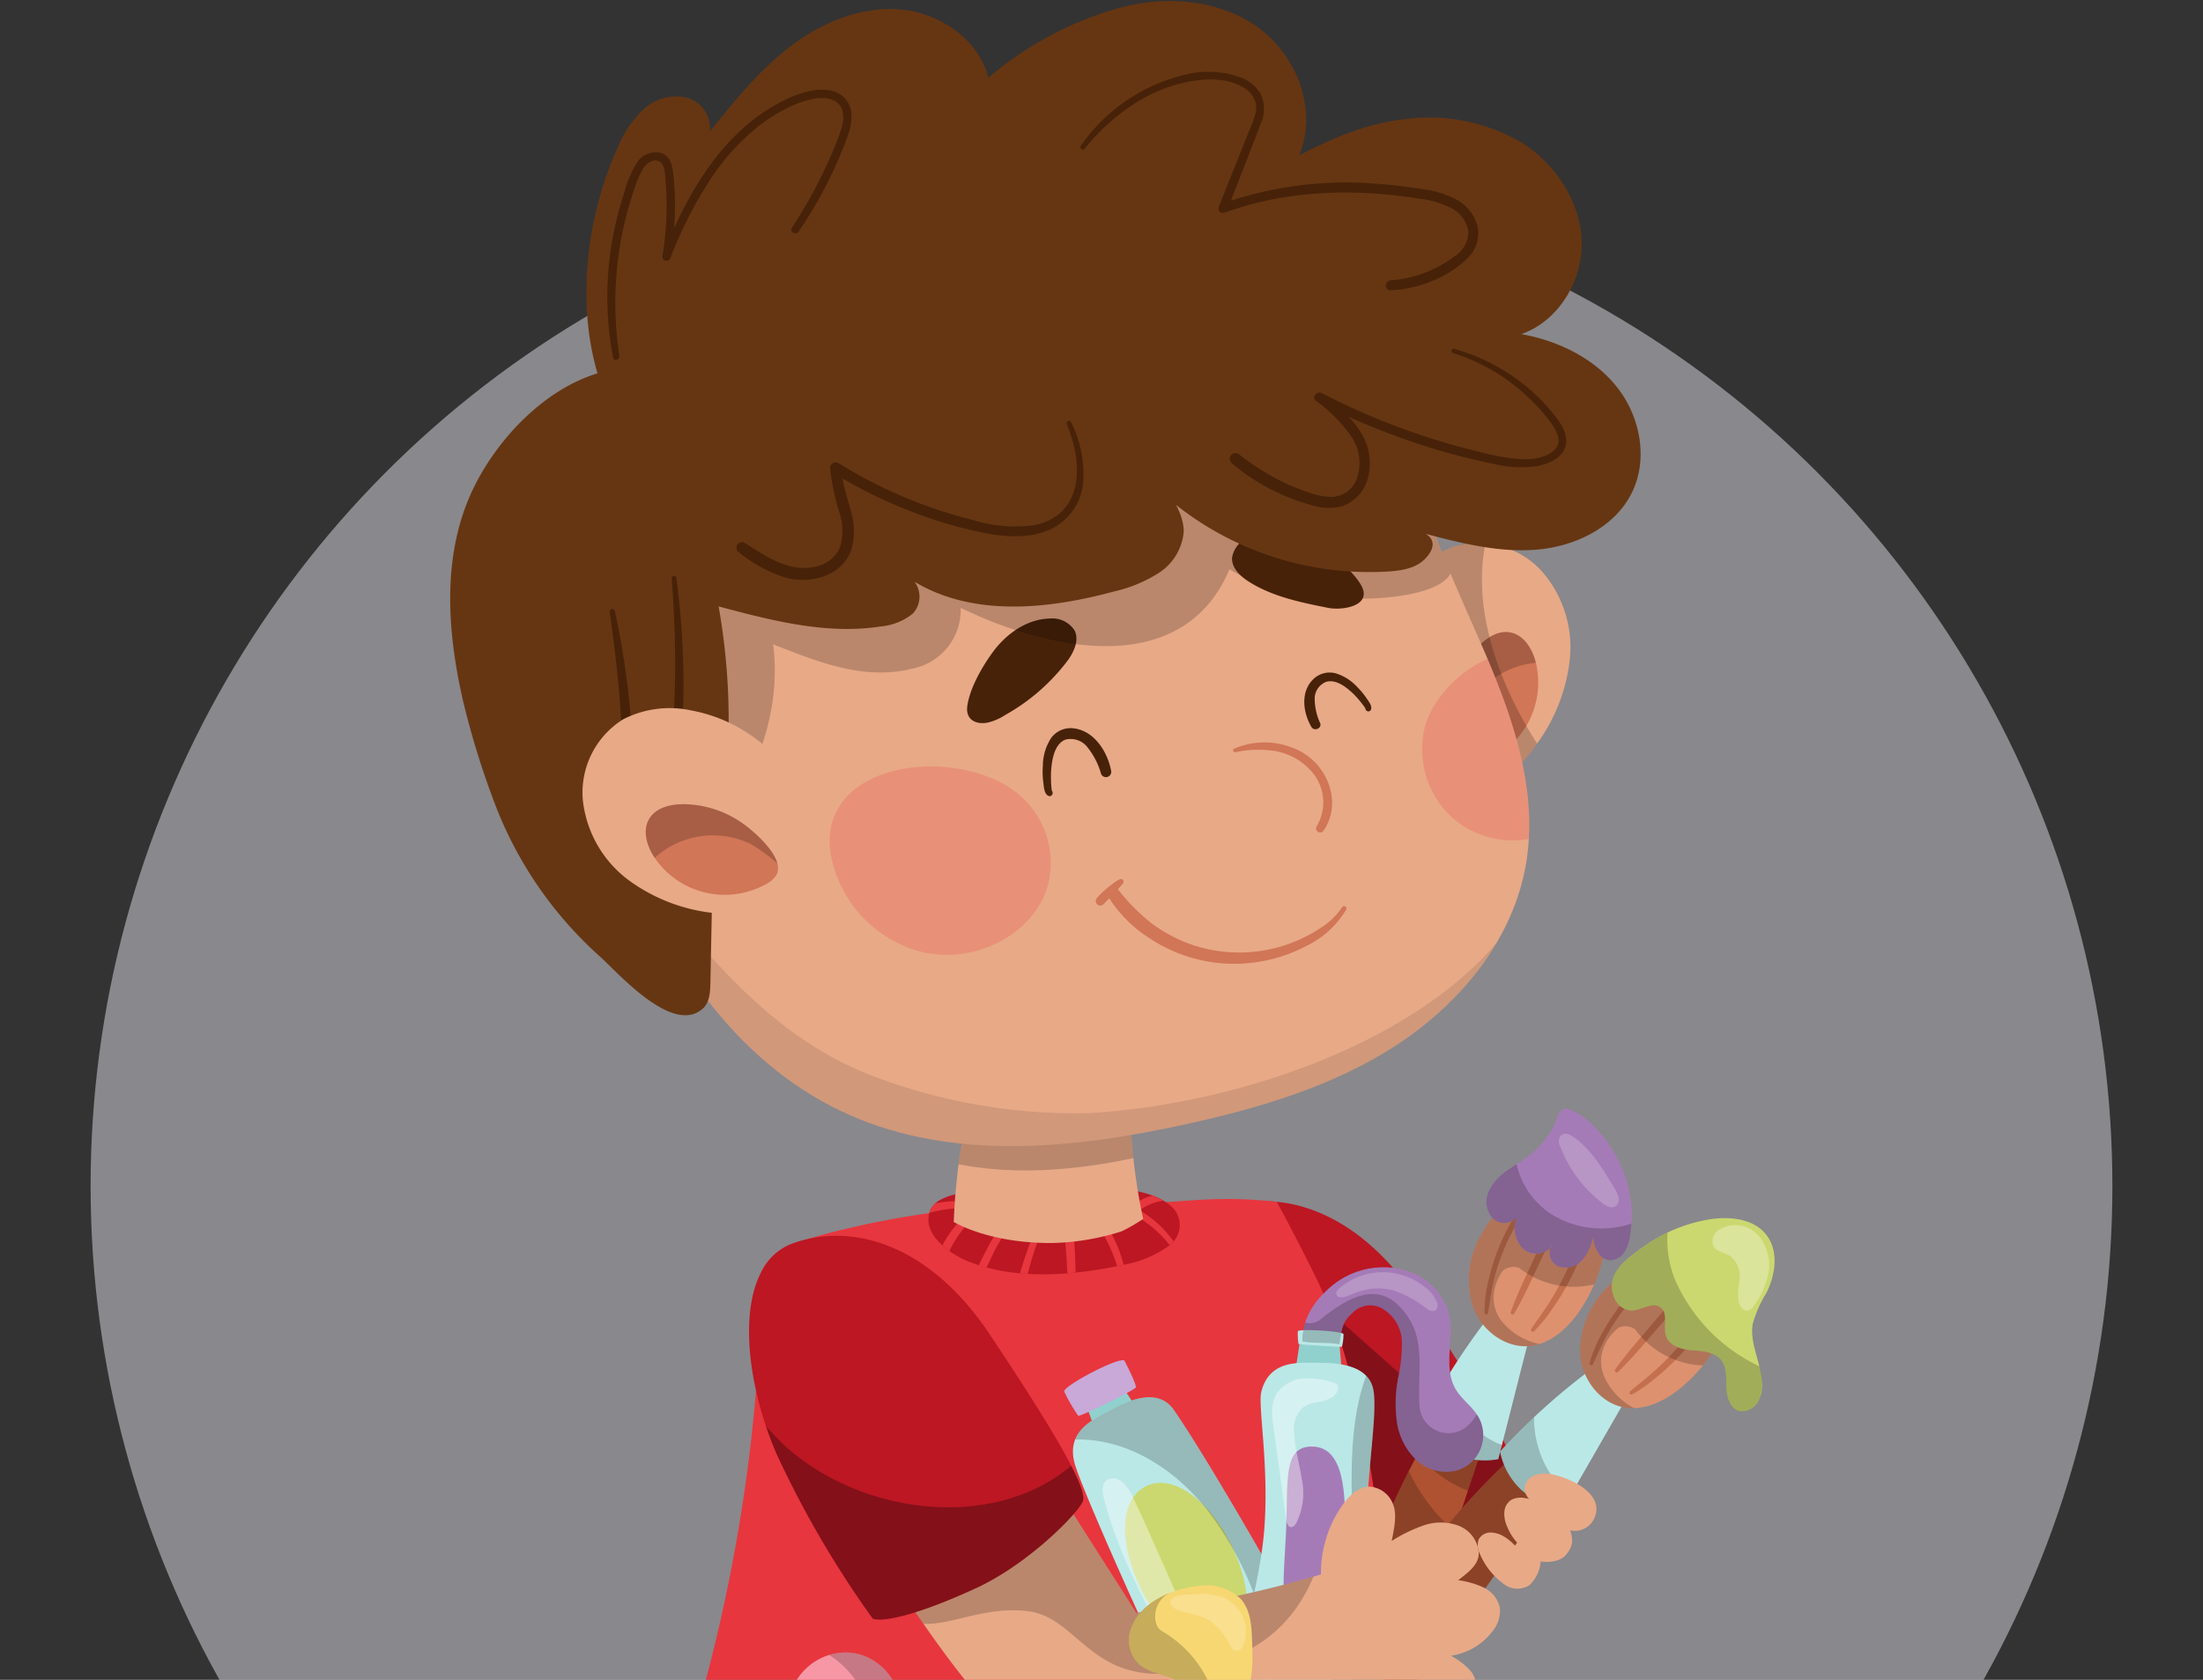 <svg xmlns="http://www.w3.org/2000/svg" xmlns:xlink="http://www.w3.org/1999/xlink" width="295" height="225" viewBox="0 0 295 225">
  <rect x="0" y="0" width="295" height="225" fill="#333333" stroke="none"/>
  <defs>
    <clipPath id="clip-path">
      <rect id="Rectángulo_415937" data-name="Rectángulo 415937" width="295" height="225" transform="translate(180 5707)" fill="#fff" stroke="#707070" stroke-width="1" opacity="0.82"/>
    </clipPath>
  </defs>
  <g id="Enmascarar_grupo_1098832" data-name="Enmascarar grupo 1098832" transform="translate(-180 -5707)" clip-path="url(#clip-path)">
    <g id="Grupo_1183258" data-name="Grupo 1183258" transform="translate(9.133 24.722)">
      <circle id="Elipse_12482" data-name="Elipse 12482" cx="135.367" cy="135.367" r="135.367" transform="translate(183 5705.773)" fill="#ebe9f0" opacity="0.47"/>
      <g id="Grupo_1182794" data-name="Grupo 1182794" transform="translate(231.153 5682.425)">
        <g id="Grupo_1182785" data-name="Grupo 1182785" transform="translate(88.069 337.166)">
          <path id="Trazado_1043148" data-name="Trazado 1043148" d="M2717.879,1545.994c2.256.373,4.911,1.427,4.7,3.223a2.019,2.019,0,0,1-.6,1.179c-1.285,1.333-.072,3.2,2.045,3.228,9.558.147,18.859-.705,27.955,1.544,1.576.39,3.3.944,3.4,2.508a2.687,2.687,0,0,1-.987,2.109c-3.016,2.76-7.893,3.067-12.327,3.237l-16.436.63c-1.711.066-2.012,1.951-.362,2.269l.057.011c1.892.364,4.586,1.533,4.423,3.318-.2,2.212-3.708,2.85-5.9,3.336a89.658,89.658,0,0,1-12.658,1.5,82.728,82.728,0,0,1-12.041.541c-3.652-.26-5.1-3.664-2.542-5.767.336-.277.519-.531.481-.74-.221-1.216-1.614-2.126-3.132-2.462a15.029,15.029,0,0,0-4.736-.039,116.64,116.64,0,0,1-12.914,1.085l-.364,0c-4.007-.072-5.075-4.214-1.474-5.662l.136-.055c1.444-.587,1.192-2.237-.374-2.5l-12.98-2.161a2.4,2.4,0,0,1-1.164-.5c-1.069-.915.091-2.078,1.277-2.666,4.067-2.012,9.248-1.623,13.924-1.009a47.555,47.555,0,0,0,10.243.646c1.068-.1,1.177-1.284.135-1.46-1-.169-3.888-.653-2.215-2.116,2.347-2.053,5.55-2.389,8.537-2.654a72.773,72.773,0,0,1,7.671.121c2.823.026,5.717-.947,8.581-1.142A42.006,42.006,0,0,1,2717.879,1545.994Z" transform="translate(-2659.659 -1545.449)" fill="#a57bb7"/>
          <path id="Trazado_1043149" data-name="Trazado 1043149" d="M2680.071,1577.25c0,.652.652.978.978,1.3,6.2,1.957,13.046-3.262,18.592,1.3,1.957,1.957,0,5.219,1.957,6.523,5.545,3.588,15.656,1.63,15.33-6.523,0-3.262,4.893-2.936,7.828-3.262,9.917-.708,20.517,1.487,30.192-.462a3.543,3.543,0,0,1-.548.636c-3.016,2.76-7.893,3.066-12.326,3.237l-16.436.631c-1.711.066-2.012,1.951-.362,2.269l.056.011c1.893.364,4.587,1.533,4.424,3.318-.2,2.212-3.708,2.85-5.9,3.336a89.583,89.583,0,0,1-12.658,1.5,82.682,82.682,0,0,1-12.041.541c-3.653-.26-5.1-3.664-2.542-5.767.336-.277.519-.531.481-.74-.221-1.216-1.614-2.126-3.132-2.462a15.033,15.033,0,0,0-4.735-.039,116.581,116.581,0,0,1-12.914,1.085l-.365,0c-4.006-.072-5.075-4.214-1.474-5.662l.136-.055c1.443-.587,1.192-2.237-.374-2.5l-12.981-2.161a2.407,2.407,0,0,1-1.165-.5c-1.069-.915.092-2.078,1.278-2.666.027-.013.054-.024.081-.037a45.733,45.733,0,0,0,16.344,2.573C2680.395,1572.685,2680.395,1574.969,2680.071,1577.25Z" transform="translate(-2659.662 -1562.437)" opacity="0.1"/>
        </g>
        <path id="Trazado_1043150" data-name="Trazado 1043150" d="M2511.03,1540.146a79.084,79.084,0,0,0-.375,14.568c9.615.849,19.458.77,29.107.795a1.338,1.338,0,0,0,1.643-1.6,11.814,11.814,0,0,0-4.256-8.6,23.225,23.225,0,0,0-8.555-4.372C2523.061,1539.222,2516.778,1540.709,2511.03,1540.146Z" transform="translate(-2468.832 -1204.585)" fill="#e7363e"/>
        <path id="Trazado_1043151" data-name="Trazado 1043151" d="M2574.8,1555.1a26.915,26.915,0,0,1,2.08-2.558,6.006,6.006,0,0,1,1.182-.969,2.9,2.9,0,0,1,1.452-.494.342.342,0,0,1,.293.169.36.36,0,0,1,.044.15c.024.272-.3.4-.485.526a6.4,6.4,0,0,0-.554.394,8.466,8.466,0,0,0-1.054,1.053,25.236,25.236,0,0,1-2.094,2.593.611.611,0,1,1-.864-.865Z" transform="translate(-2513.017 -1212.162)" fill="#bc1723"/>
        <path id="Trazado_1043152" data-name="Trazado 1043152" d="M2565.918,1549.931a13.222,13.222,0,0,1,2.174-3.178,7.621,7.621,0,0,1,1.334-1.11,3.41,3.41,0,0,1,1.616-.64.247.247,0,0,1,.173.418c-.385.364-.839.654-1.229,1.014a9.768,9.768,0,0,0-1.075,1.2c-.715.919-1.262,1.967-1.91,2.934A.627.627,0,0,1,2565.918,1549.931Z" transform="translate(-2506.968 -1207.976)" fill="#bc1723"/>
        <path id="Trazado_1043153" data-name="Trazado 1043153" d="M2504.882,1499.721c6.773,1.178,13.706,2.355,20.7,3.343l-2.785,9.593a11.739,11.739,0,0,1-6.62,1.54,53.467,53.467,0,0,1-9.1-1.291s-.968-5.371-2.309-13.207C2504.8,1499.709,2504.842,1499.715,2504.882,1499.721Z" transform="translate(-2464.899 -1176.771)" fill="#e8a987"/>
        <path id="Trazado_1043154" data-name="Trazado 1043154" d="M2506.509,1509.737c-.413-2.337-1.025-5.829-1.744-10.032l.116.022c6.773,1.178,13.706,2.355,20.7,3.343l-1.5,5.166A58.5,58.5,0,0,1,2506.509,1509.737Z" transform="translate(-2464.9 -1176.775)" opacity="0.2"/>
        <path id="Trazado_1043155" data-name="Trazado 1043155" d="M2786.28,1526.86a79.153,79.153,0,0,0,5.691,13.415c9.1-3.209,18.031-7.357,26.823-11.331a1.338,1.338,0,0,0,.834-2.135,11.809,11.809,0,0,0-7.434-6.062,23.211,23.211,0,0,0-9.6-.436C2796.848,1521.034,2791.745,1524.993,2786.28,1526.86Z" transform="translate(-2658.806 -1190.767)" fill="#e7363e"/>
        <path id="Trazado_1043156" data-name="Trazado 1043156" d="M2782.949,1495.5s-.555.666-4,2.665a38.613,38.613,0,0,1-7.994,3.22s-3.391-5.385-7.292-11.561a77.974,77.974,0,0,0,16.95-7.337C2781.99,1489.844,2782.949,1495.5,2782.949,1495.5Z" transform="translate(-2643.229 -1164.913)" fill="#e8a987"/>
        <path id="Trazado_1043157" data-name="Trazado 1043157" d="M2780.614,1482.49c.569,3.047,1.067,5.8,1.455,7.983a54.307,54.307,0,0,1-12.589,8.573c-1.353-2.147-3.495-5.543-5.816-9.219A77.986,77.986,0,0,0,2780.614,1482.49Z" transform="translate(-2643.228 -1164.917)" opacity="0.2"/>
        <path id="Trazado_1043158" data-name="Trazado 1043158" d="M2864.222,1528.275c.4-1.033.648-2.125,1.143-3.122a4.937,4.937,0,0,1,.872-1.257,3.128,3.128,0,0,1,.589-.493,1.644,1.644,0,0,1,.735-.309.312.312,0,0,1,.258.506c-.139.172-.353.275-.509.434a4.832,4.832,0,0,0-.454.521,5.47,5.47,0,0,0-.635,1.2c-.4.979-.575,2.022-1.025,2.983a.54.54,0,1,1-.975-.464Z" transform="translate(-2712.461 -1192.885)" fill="#bc1723"/>
        <path id="Trazado_1043159" data-name="Trazado 1043159" d="M2853.323,1525.034a27.036,27.036,0,0,1,.833-3.189,6,6,0,0,1,.675-1.372,2.9,2.9,0,0,1,1.118-1.051.341.341,0,0,1,.336.032.354.354,0,0,1,.1.118c.135.238-.106.488-.224.68a6.206,6.206,0,0,0-.341.588,8.493,8.493,0,0,0-.523,1.4,25.221,25.221,0,0,1-.833,3.228.612.612,0,1,1-1.146-.429Z" transform="translate(-2704.967 -1190.335)" fill="#bc1723"/>
        <path id="Trazado_1043160" data-name="Trazado 1043160" d="M2843.789,1523.73a13.214,13.214,0,0,1,.662-3.793,7.627,7.627,0,0,1,.755-1.563,3.408,3.408,0,0,1,1.205-1.252.247.247,0,0,1,.331.308c-.2.49-.493.942-.7,1.432a9.794,9.794,0,0,0-.483,1.533c-.27,1.132-.334,2.313-.523,3.461A.627.627,0,0,1,2843.789,1523.73Z" transform="translate(-2698.418 -1188.755)" fill="#bc1723"/>
        <path id="Trazado_1043161" data-name="Trazado 1043161" d="M2583.8,1563.041c.792-.774,1.471-1.666,2.334-2.368a4.952,4.952,0,0,1,1.315-.783,3.152,3.152,0,0,1,.74-.2,1.646,1.646,0,0,1,.8.023.312.312,0,0,1,.025.568c-.2.1-.435.1-.643.184a4.768,4.768,0,0,0-.629.286,5.441,5.441,0,0,0-1.075.831c-.764.728-1.361,1.6-2.169,2.29a.54.54,0,0,1-.7-.827Z" transform="translate(-2519.209 -1218.063)" fill="#bc1723"/>
        <path id="Trazado_1043162" data-name="Trazado 1043162" d="M2479.069,1276.944c1.435,13.229,6.706,52.209,6.744,52.215,6.774,1.177,18.572,2.5,24.818.166l14.655-40.888s4.664-.251,6.663-.417,5.994-.832,5.994-.832,7.968,13.294,11.964,19.292c1.324,1.986,9.52,13.924,14.1,21.178,7.883.333,20.734-3.663,25.065-8.216-3.5-19.6-11.386-45.34-13.45-50.747-.144-.372-.284-.747-.427-1.119-3.513-9.188-7-18.2-7-18.2l-13.212-.395-1.631-.049-74.205-2.221S2476.822,1256.211,2479.069,1276.944Z" transform="translate(-2446.527 -1002.516)" fill="#75bcbc"/>
        <path id="Trazado_1043163" data-name="Trazado 1043163" d="M2598.393,1278.37a108.342,108.342,0,0,0,14.082-.22c.295-.025.59-.056.885-.084q1.351-.187,2.691-.418c.153-2.658.453-5.307.667-7.96q.349-4.328.458-8.671a162.912,162.912,0,0,0-.478-17.279c-.264-3.255-.642-6.5-1.048-9.741-.086-.685,1.1-.852,1.214-.165a136.944,136.944,0,0,1,1.542,17.384,152.838,152.838,0,0,1-.494,17.439,71.1,71.1,0,0,1-1.168,8.87,46.862,46.862,0,0,0,4.968-1.178,50.609,50.609,0,0,0,9.2-3.794c.826-.439,1.644-.9,2.452-1.369s1.6-1.061,2.449-1.5a.288.288,0,0,1,.347.45,15.989,15.989,0,0,1-2.023,1.539c-.71.5-1.432.977-2.177,1.421a42.546,42.546,0,0,1-4.532,2.378c-.395.175-.791.343-1.19.507a.124.124,0,0,1,.013.012l.061-.013c2.579-.591,5.131-1.278,7.689-1.954a.281.281,0,0,1,.149.541,59.973,59.973,0,0,1-7.155,2.32q5.093,6.26,10.1,12.587,5.334,6.743,10.528,13.6c1.966,2.577,3.846,5.217,5.7,7.878.233.335-.307.759-.571.44-3.625-4.387-7.124-8.869-10.656-13.331q-5.328-6.735-10.734-13.407-2.987-3.689-6.005-7.354-2.42.577-4.856,1.027a92.921,92.921,0,0,1-14.1,1.485c-2.674.085-5.339.045-8.008-.136C2597.565,1279.612,2597.55,1278.333,2598.393,1278.37Z" transform="translate(-2528.958 -993.339)" fill="#52a8a5"/>
        <path id="Trazado_1043164" data-name="Trazado 1043164" d="M2507.856,1294.983q.46-7.859,1.451-15.674c.665-5.239,1.536-10.452,2.578-15.63q1.551-7.714,3.781-15.267.278-.934.562-1.866a.3.3,0,0,1,.577.159c-1.242,5.075-2.338,10.186-3.344,15.313-.369,1.881-.7,3.769-1.025,5.658a.615.615,0,0,1,.275.033,16.252,16.252,0,0,0,7.628.811,17.856,17.856,0,0,0,7.138-2.7,26.745,26.745,0,0,0,9.45-11.533,71.43,71.43,0,0,0,3.191-8.861.306.306,0,0,1,.59.163,35.461,35.461,0,0,1-6.378,15.555,21.946,21.946,0,0,1-12.923,8.629,15.784,15.784,0,0,1-9.2-.742q-.687,4.2-1.24,8.423-1.014,7.763-1.5,15.584t-.448,15.652q.041,7.831.6,15.649c.046.646.042,1.3.058,1.942.019.775-1.28.992-1.389.188-.354-2.615-.477-5.251-.6-7.887q-.181-3.93-.213-7.866Q2507.395,1302.847,2507.856,1294.983Z" transform="translate(-2466.757 -1001.478)" fill="#52a8a5"/>
        <path id="Trazado_1043165" data-name="Trazado 1043165" d="M2719.488,1249.937c.042.215.084.427.134.639a23.289,23.289,0,0,0,3.105,7.117,29.8,29.8,0,0,0,11.562,10.447,17.243,17.243,0,0,0,7.6,2.2c-.143-.372-.284-.747-.427-1.119a18.345,18.345,0,0,1-7.573-2.841,29.757,29.757,0,0,1-5.862-4.54,26.272,26.272,0,0,1-6.774-11.21c-.111-.346-.215-.7-.313-1.04a.779.779,0,0,0-.927-.467A.682.682,0,0,0,2719.488,1249.937Z" transform="translate(-2612.79 -1004.155)" fill="#52a8a5"/>
        <path id="Trazado_1043166" data-name="Trazado 1043166" d="M2767.206,1453.155s2.748,9.41,2.5,10.076-5.829,4.663-10.826,6.412-14.823,3-15.655,2.415-4.747-8.411-4.831-8.91,11.742-2.831,17.239-5S2767.038,1452.573,2767.206,1453.155Z" transform="translate(-2625.821 -1144.666)" fill="#bae8e7"/>
        <path id="Trazado_1043167" data-name="Trazado 1043167" d="M2527.748,1481.315s-2.831,9.91-3.248,10.243-8.91,1.832-14.906,1.249-11.326-1.582-11.575-2.415-1-10.326-1-10.326,11.409,1.249,15.739,1.332S2527.748,1481.315,2527.748,1481.315Z" transform="translate(-2459.564 -1163.247)" fill="#bae8e7"/>
        <path id="Trazado_1043168" data-name="Trazado 1043168" d="M2553.447,1248.933l1.631.049,13.213.394s1.526,3.948,3.576,9.281c-15.764.595-30.58,6.433-46.783,9.728-8.154,1.957-15.982.979-23.81-1.3-8.205-2.507-15.3-6.765-23.054-9.883a55.666,55.666,0,0,1,1.021-10.486Z" transform="translate(-2446.615 -1002.514)" opacity="0.3"/>
        <path id="Trazado_1043169" data-name="Trazado 1043169" d="M2690.2,999.276a46.979,46.979,0,0,0,2.8,8.585,134.565,134.565,0,0,0,12.838,21.974c1.64.577,6.833-.868,13.607-3.986.1-.042.2-.088.293-.134,6.921-3.21,13.464-9.87,14.224-11.573s-4.286-10.117-12.456-22.375c-6.973-10.457-15.591-14.025-22.835-13.056-.5.065-.985.153-1.468.261a.013.013,0,0,0-.01,0,16.1,16.1,0,0,0-2.12.623,6.185,6.185,0,0,0-.6.255s-.006,0-.01.007a7.692,7.692,0,0,0-3.493,3.421C2688.867,987.13,2688.839,993.152,2690.2,999.276Z" transform="translate(-2591.984 -817.811)" fill="#bc1723"/>
        <path id="Trazado_1043170" data-name="Trazado 1043170" d="M2690.96,983.492a7.691,7.691,0,0,1,3.494-3.421c0-.006.006-.006.01-.006a6.185,6.185,0,0,1,.6-.255,16.151,16.151,0,0,1,2.121-.623.011.011,0,0,1,.009,0c.483-.108.972-.2,1.468-.261.166-.022.334-.039.5-.057a60.57,60.57,0,0,0,13.917,17.618c6.287,5.568,13.069,11.927,20.617,15.973a2.992,2.992,0,0,1,.255,1.9c-.759,1.7-7.3,8.363-14.224,11.572-.1.046-.2.091-.293.134-6.774,3.118-11.967,4.563-13.608,3.986a134.555,134.555,0,0,1-12.837-21.974,47.03,47.03,0,0,1-2.795-8.584C2688.838,993.363,2688.866,987.341,2690.96,983.492Z" transform="translate(-2591.984 -818.022)" opacity="0.3"/>
        <path id="Trazado_1043171" data-name="Trazado 1043171" d="M2837.168,1120.04s.458.666-.583,2.124-3.5,1.041-3.5,1.041a4.922,4.922,0,0,1-1.375,3.04c-2.04,1.666-4.413-1.207-4.413-1.207l3.331-6.537Z" transform="translate(-2687.06 -914.201)" fill="#e8a987"/>
        <path id="Trazado_1043172" data-name="Trazado 1043172" d="M2470.666,1063.649c7.8,6.213,17.985,8.813,27.949,9.109s19.86-1.533,29.665-3.35,19.707-3.624,29.671-3.284a33.33,33.33,0,0,0,8.2-.232c2.542-.55,2.675-50.491-8.405-76.2-.979-2.273-4.754-9.542-5.971-11.7-9.076-.958-12.5.262-20.61.213a174.6,174.6,0,0,0-24.814,1.161,118.181,118.181,0,0,0-15.848,3.167l-.7.2-.447.134c-.1.029-.205.062-.31.095a.012.012,0,0,0-.01,0c-.542.163-1.08.333-1.621.509-.254.082-.509.166-.763.255l-.2.068c-.046.017-.088.033-.134.046,0,0-.006,0-.01.006a7.693,7.693,0,0,0-3.493,3.421q-.088,8-.763,15.995a223.555,223.555,0,0,1-9.931,49.71C2470.956,1056.6,2469.443,1060.052,2470.666,1063.649Z" transform="translate(-2441.1 -817.17)" fill="#e7363e"/>
        <path id="Trazado_1043173" data-name="Trazado 1043173" d="M2584.307,979.43a9.944,9.944,0,0,0,.943.754,12.589,12.589,0,0,0,2.6,1.426q.661.261,1.34.475c.346.116.7.216,1.049.314a26.769,26.769,0,0,0,4.458.776c.345.031.689.056,1.035.077a38.516,38.516,0,0,0,5.311-.076c.365-.03.73-.063,1.092-.1a56.183,56.183,0,0,0,5.563-.862l.225-.045c.216-.045.43-.091.652-.139a14.864,14.864,0,0,0,6.172-2.618c.044-.03.085-.07.13-.106a3.694,3.694,0,0,0,.394-.4,3.363,3.363,0,0,0-.449-4.825,6.558,6.558,0,0,0-.908-.641s0,0-.007,0a8.252,8.252,0,0,0-1.435-.684,18.184,18.184,0,0,0-3.819-.874c-.285-.04-.573-.078-.855-.118a57.234,57.234,0,0,0-7.683-.525,63.108,63.108,0,0,0-9.538.73c-2.122.32-4.482.294-6.434,1.3a3.444,3.444,0,0,0-.757.512,2.637,2.637,0,0,0-.733,1.023c-.035.089-.063.182-.089.269C2582.085,976.727,2582.994,978.241,2584.307,979.43Z" transform="translate(-2518.399 -812.767)" fill="#bc1723"/>
        <path id="Trazado_1043174" data-name="Trazado 1043174" d="M2671.137,976.794s0,0-.007,0a7.932,7.932,0,0,0-.991.216,6.538,6.538,0,0,0-2.185,1.09,14.526,14.526,0,0,1,4.54,4.16,3.714,3.714,0,0,1-.394.4c-.045.036-.086.076-.13.106a15.484,15.484,0,0,0-6.184-4.736c-.512-.221-.25-1.035.287-.832.31.12.615.254.917.393a.511.511,0,0,1,.164-.232,6.372,6.372,0,0,1,2.542-1.251Z" transform="translate(-2575.62 -816.124)" fill="#e7363e"/>
        <path id="Trazado_1043175" data-name="Trazado 1043175" d="M2654.909,986.914a20.319,20.319,0,0,1,2.645,5.526l.225-.045c.215-.045.43-.091.652-.139a17.11,17.11,0,0,0-2.8-5.984C2655.264,985.763,2654.57,986.409,2654.909,986.914Z" transform="translate(-2568.255 -822.995)" fill="#e7363e"/>
        <path id="Trazado_1043176" data-name="Trazado 1043176" d="M2640.688,985.631c.1,1.7.247,3.4.364,5.094.046.673.077,1.348.116,2.02.364-.03.729-.062,1.092-.1-.008-.667-.035-1.336-.059-2a46.979,46.979,0,0,0-.431-5.089C2641.681,984.945,2640.654,985.015,2640.688,985.631Z" transform="translate(-2558.522 -822.337)" fill="#e7363e"/>
        <path id="Trazado_1043177" data-name="Trazado 1043177" d="M2621.84,992.028c.344.031.689.056,1.035.077.207-.82.434-1.637.687-2.444.543-1.747,1.214-3.447,1.88-5.148.132-.335-.394-.6-.564-.28a36.027,36.027,0,0,0-2.193,5.125C2622.375,990.238,2622.089,991.128,2621.84,992.028Z" transform="translate(-2545.54 -821.619)" fill="#e7363e"/>
        <path id="Trazado_1043178" data-name="Trazado 1043178" d="M2604.14,992.218c.346.116.7.216,1.049.313.284-.643.582-1.284.889-1.915.718-1.462,1.669-2.831,2.313-4.324a.264.264,0,0,0-.421-.281,17.887,17.887,0,0,0-2.8,4.156C2604.8,990.84,2604.457,991.521,2604.14,992.218Z" transform="translate(-2533.349 -822.899)" fill="#e7363e"/>
        <path id="Trazado_1043179" data-name="Trazado 1043179" d="M2588.45,985.58a9.947,9.947,0,0,0,.943.754,13.816,13.816,0,0,1,1.092-1.919,14.508,14.508,0,0,1,1.763-2.142c.331-.329.69-.637,1.009-.983a.823.823,0,0,0,.2-.981c-.157-.264-.6-.138-.525.183.036.153-.9.677-1.039.8q-.521.433-1,.915a13.583,13.583,0,0,0-1.674,2.063A13.842,13.842,0,0,0,2588.45,985.58Z" transform="translate(-2522.541 -818.917)" fill="#e7363e"/>
        <path id="Trazado_1043180" data-name="Trazado 1043180" d="M2582.85,980.147c.568-.151,1.145-.279,1.722-.377a16.729,16.729,0,0,1,1.85-.215,8.5,8.5,0,0,1,1.972.024c.4.074.51-.573.138-.694a9.9,9.9,0,0,0-4.033-.142c-.276.029-.553.067-.827.112a2.639,2.639,0,0,0-.733,1.023C2582.906,979.967,2582.878,980.06,2582.85,980.147Z" transform="translate(-2518.684 -817.843)" fill="#e7363e"/>
        <g id="Grupo_1182786" data-name="Grupo 1182786" transform="translate(67.432 143.762)">
          <path id="Trazado_1043181" data-name="Trazado 1043181" d="M2593.4,942.44c-.024.44-.045.876-.059,1.31a17.553,17.553,0,0,0,1.67.793c.4.165.814.322,1.226.465a25.76,25.76,0,0,0,3.076.847c.4.087.8.164,1.2.231.566.1,1.133.178,1.7.242.366.045.733.085,1.1.11.9.075,1.774.116,2.619.123.611.005,1.243-.011,1.883-.053.361-.02.726-.05,1.09-.086,1.062-.1,2.144-.263,3.206-.468.314-.062.626-.128.934-.2.964-.215,1.908-.473,2.8-.768.262-.131.526-.265.783-.4.294-.155.582-.32.87-.489.411-.242.815-.5,1.21-.762q-.467-2.127-.8-4.278c-.029-.168-.055-.333-.077-.5a76.231,76.231,0,0,1-.821-8.7,207.849,207.849,0,0,0-20.741-5.879l.157.745a68.578,68.578,0,0,0-2.7,13.584C2593.576,939.693,2593.47,941.074,2593.4,942.44Z" transform="translate(-2593.343 -923.977)" fill="#e8a987"/>
          <path id="Trazado_1043182" data-name="Trazado 1043182" d="M2595.42,936.012a66.009,66.009,0,0,1,2.429-11.29l-.156-.745a207.851,207.851,0,0,1,20.74,5.879c.065,1.781.2,3.559.392,5.332C2611.061,936.832,2603.069,937.5,2595.42,936.012Z" transform="translate(-2594.773 -923.976)" opacity="0.2"/>
        </g>
        <g id="Grupo_1182787" data-name="Grupo 1182787" transform="translate(124.361 72.55)">
          <path id="Trazado_1043183" data-name="Trazado 1043183" d="M2779.375,701.6a13.609,13.609,0,0,1,7.041-5.981,11.558,11.558,0,0,1,11.61,3.272,15.431,15.431,0,0,1,3.829,11.749,23.482,23.482,0,0,1-4.61,11.692,17.1,17.1,0,0,1-5.542,5.228,8.956,8.956,0,0,1-7.409.709c-3.451-1.36-5.878-5.5-6.981-8.889a22.077,22.077,0,0,1-.519-11.425A20.436,20.436,0,0,1,2779.375,701.6Z" transform="translate(-2776.277 -695.148)" fill="#e8a987"/>
          <path id="Trazado_1043184" data-name="Trazado 1043184" d="M2810.547,735.721c1.154-1.277,2.78-2.4,4.474-2.093,1.861.336,3.013,2.257,3.449,4.1a11.362,11.362,0,0,1-7.333,13.349,3.762,3.762,0,0,1-1.775.261c-2.6-.4-2.466-5.973-2.248-7.863A14,14,0,0,1,2810.547,735.721Z" transform="translate(-2797.443 -721.618)" fill="#d17656"/>
          <path id="Trazado_1043185" data-name="Trazado 1043185" d="M2815.024,733.629c-1.694-.306-3.319.816-4.474,2.093a14,14,0,0,0-3.433,7.75c-.168,1.457-.283,5.1.862,6.879a26.909,26.909,0,0,1,.427-4.159,11.573,11.573,0,0,1,10.058-8.5C2818.021,735.862,2816.873,733.962,2815.024,733.629Z" transform="translate(-2797.446 -721.618)" opacity="0.2"/>
          <path id="Trazado_1043186" data-name="Trazado 1043186" d="M2777.31,719.395a22.067,22.067,0,0,1-.52-11.425,20.434,20.434,0,0,1,2.582-6.357,13.613,13.613,0,0,1,7.042-5.981,10.117,10.117,0,0,1,4.138-.413c-1.841,8.924,1.85,18.944,6.9,26.829-.069.1-.138.2-.208.3a17.108,17.108,0,0,1-5.542,5.228,8.957,8.957,0,0,1-7.409.709C2780.842,726.922,2778.415,722.786,2777.31,719.395Z" transform="translate(-2776.275 -695.159)" opacity="0.2"/>
        </g>
        <path id="Trazado_1043187" data-name="Trazado 1043187" d="M2430.76,640.87c1,15.388,2.188,31,7.43,45.5s15.115,28.008,29.225,34.228c13.937,6.145,30.027,4.514,44.909,1.252,9.983-2.189,19.987-5.137,28.526-10.754s15.522-14.256,17.172-24.341c.033-.2.062-.395.088-.594.121-.845.205-1.693.254-2.538.417-7.061-1.553-14.1-4.192-20.848q-.645-1.649-1.333-3.278c-.454-1.076-.92-2.143-1.386-3.2-.6-1.36-1.21-2.73-1.81-4.1-3.634-8.291-7.016-16.836-6.811-25.8,0-.075,0-.146,0-.222-17.72-6.2-40.77-6.729-59.186-3.089S2447.926,633.277,2430.76,640.87Z" transform="translate(-2413.925 -571.391)" fill="#e8a987"/>
        <path id="Trazado_1043188" data-name="Trazado 1043188" d="M2602.541,732.255c1.785-2.43,4.5-4.364,7.509-4.47a3.563,3.563,0,0,1,3.442,1.615c.585,1.228-.033,2.685-.8,3.812a26.805,26.805,0,0,1-8.462,7.462,7.6,7.6,0,0,1-2.333,1.032c-1.632.336-3.019-.386-2.792-2.162C2599.417,737.131,2601.125,734.182,2602.541,732.255Z" transform="translate(-2529.867 -645.076)" fill="#472209"/>
        <path id="Trazado_1043189" data-name="Trazado 1043189" d="M2564.916,794.918a11.926,11.926,0,0,1,4.08,12.963c-2.184,6.416-10.255,10.388-17.583,8.172a16.65,16.65,0,0,1-11.4-13.167c-1.421-11.249,14.1-13.98,23.042-9.189A12.488,12.488,0,0,1,2564.916,794.918Z" transform="translate(-2489.116 -688.923)" fill="#e7363e" opacity="0.2"/>
        <path id="Trazado_1043190" data-name="Trazado 1043190" d="M2798.919,766.427a12.273,12.273,0,0,0,10.215,2.821c.417-7.061-1.552-14.1-4.191-20.848q-.646-1.649-1.333-3.278a16.142,16.142,0,0,0-7.577,7,10.858,10.858,0,0,0-.737,1.826A12.386,12.386,0,0,0,2798.919,766.427Z" transform="translate(-2664.696 -657.02)" fill="#e7363e" opacity="0.2"/>
        <path id="Trazado_1043191" data-name="Trazado 1043191" d="M2713.7,781.937a10.292,10.292,0,0,1,8.621.24,8.1,8.1,0,0,1,4.456,6.383,6.518,6.518,0,0,1-1.124,4.375.546.546,0,0,1-.912-.6,6.266,6.266,0,0,0-.13-6.625,8.355,8.355,0,0,0-6.1-3.538,14.213,14.213,0,0,0-4.643.248C2713.589,782.483,2713.416,782.047,2713.7,781.937Z" transform="translate(-2608.712 -681.808)" fill="#d17656"/>
        <path id="Trazado_1043192" data-name="Trazado 1043192" d="M2486.853,861.648a76.394,76.394,0,0,0,29.668,5.218c19.353-1.158,42.849-9.1,54.487-22.795a42.232,42.232,0,0,1-13.179,13.549c-8.537,5.618-18.542,8.564-28.526,10.753-14.881,3.262-30.969,4.893-44.909-1.253-13.9-6.13-23.687-19.325-28.985-33.584C2464.3,844.249,2472.853,856.014,2486.853,861.648Z" transform="translate(-2430.903 -717.919)" opacity="0.1"/>
        <path id="Trazado_1043193" data-name="Trazado 1043193" d="M2745.393,751.9a3.157,3.157,0,0,1,2.948-.777,6.425,6.425,0,0,1,2.923,1.85,9.57,9.57,0,0,1,1.234,1.486c.265.4.864,1.116.567,1.6a.344.344,0,0,1-.3.173.422.422,0,0,1-.371-.221.323.323,0,0,1-.04-.189c-.052-.068-.12-.167-.138-.193-.089-.129-.18-.257-.276-.382-.166-.216-.339-.428-.516-.636a10.482,10.482,0,0,0-1.233-1.229c-.825-.7-1.991-1.443-3.116-1.1a2.447,2.447,0,0,0-1.508,2.027,7.859,7.859,0,0,0,.738,3.514c.234.7-.812,1.114-1.176.5C2743.993,756.4,2743.623,753.591,2745.393,751.9Z" transform="translate(-2629.801 -661.092)" fill="#472209"/>
        <path id="Trazado_1043194" data-name="Trazado 1043194" d="M2635.785,774.987a3.237,3.237,0,0,0-3.068,1.289,6.921,6.921,0,0,0-1.106,3.688,11.136,11.136,0,0,0,.054,2.205c.074.551.094,1.614.706,1.861a.37.37,0,0,0,.385-.046.455.455,0,0,0,.151-.456.413.413,0,0,0-.106-.2c-.006-.1-.022-.235-.026-.272-.02-.179-.037-.359-.048-.539-.019-.312-.029-.625-.033-.935a11.836,11.836,0,0,1,.135-1.968c.185-1.2.619-2.68,1.825-3.128a2.869,2.869,0,0,1,2.773.839,9.959,9.959,0,0,1,1.972,3.734.706.706,0,0,0,1.361-.343C2640.3,778.173,2638.533,775.335,2635.785,774.987Z" transform="translate(-2552.249 -677.571)" fill="#472209"/>
        <path id="Trazado_1043195" data-name="Trazado 1043195" d="M2654.618,842.41a12.913,12.913,0,0,1,1.448-1.376q.412-.327.834-.642c.132-.1.272-.182.412-.269a1,1,0,0,1,.538-.226.331.331,0,0,1,.313.411,1.037,1.037,0,0,1-.317.465c-.1.118-.2.242-.312.355-.043.045-.084.09-.128.134.007.008.015.013.022.021a26.285,26.285,0,0,0,4.5,4.551,20.084,20.084,0,0,0,5.682,2.956,19.723,19.723,0,0,0,13.536-.536,19.982,19.982,0,0,0,3.412-1.808,9.554,9.554,0,0,0,2.873-2.762.312.312,0,0,1,.539.315,12.435,12.435,0,0,1-5.313,4.853,20.642,20.642,0,0,1-7.16,2.241,20.424,20.424,0,0,1-13.745-3.2,17.766,17.766,0,0,1-5.5-5.412c-.258.263-.517.525-.774.789a.605.605,0,0,1-.856-.856Z" transform="translate(-2567.999 -722.301)" fill="#d17656"/>
        <g id="Grupo_1182788" data-name="Grupo 1182788" transform="translate(115.604 148.362)">
          <path id="Trazado_1043196" data-name="Trazado 1043196" d="M2766.005,1066.81c-8.257,12.186-12.681,26.513-16.584,40.706-.758,2.755-1.507,5.589-1.219,8.432.113,1.113.615,2.432,1.724,2.577a2.537,2.537,0,0,0,2-.989,20.911,20.911,0,0,0,3.464-5.409c6.653-13.433,11.372-27.724,16.068-41.959A18.063,18.063,0,0,0,2766.005,1066.81Z" transform="translate(-2748.139 -1026.959)" fill="#af5231"/>
          <path id="Trazado_1043197" data-name="Trazado 1043197" d="M2763.19,1094.74c-5.145,10.058-8.47,21.074-11.479,32.015q-.126.457-.25.918c2.428-2.27,5.871-3.031,9.294-2.864,3.194-7.192,5.941-14.579,8.515-22.031A24.836,24.836,0,0,1,2763.19,1094.74Z" transform="translate(-2750.428 -1046.197)" opacity="0.2"/>
          <path id="Trazado_1043198" data-name="Trazado 1043198" d="M2800.037,1078.115q1.33-3.969,2.635-7.944a18.017,18.017,0,0,0-5.456-3.358c-1.354,2-2.6,4.053-3.764,6.156a8.962,8.962,0,0,0,1.091,1.562A15.037,15.037,0,0,0,2800.037,1078.115Z" transform="translate(-2779.351 -1026.961)" opacity="0.2"/>
          <path id="Trazado_1043199" data-name="Trazado 1043199" d="M2804.607,1025.09a88.327,88.327,0,0,0-9.716,15.1,9.548,9.548,0,0,0,4.195,4.2,9.887,9.887,0,0,0,6,.768c1.489-5.813,2.99-11.8,4.479-17.612C2807.921,1026.833,2806.247,1025.806,2804.607,1025.09Z" transform="translate(-2780.342 -998.223)" fill="#bae8e7"/>
          <path id="Trazado_1043200" data-name="Trazado 1043200" d="M2822.9,968.885a28.526,28.526,0,0,0-6.385,7.565,12.072,12.072,0,0,0-1.048,9.607c1.137,3.116,4.319,5.565,7.619,5.231,2.935-.3,5.3-2.578,6.9-5.054A22.37,22.37,0,0,0,2833.528,973,51.325,51.325,0,0,0,2822.9,968.885Z" transform="translate(-2794.118 -959.509)" fill="#dd916f"/>
          <path id="Trazado_1043201" data-name="Trazado 1043201" d="M2798.039,1055.44q-1.672,2.77-3.141,5.656a9.552,9.552,0,0,0,4.195,4.2,9.889,9.889,0,0,0,6,.768c.16-.625.321-1.26.482-1.889a11.411,11.411,0,0,1-3.245-1.911A13.764,13.764,0,0,1,2798.039,1055.44Z" transform="translate(-2780.346 -1019.127)" opacity="0.2"/>
          <path id="Trazado_1043202" data-name="Trazado 1043202" d="M2830.58,966.084a27.938,27.938,0,0,0-8.272,14.15,17.551,17.551,0,0,0-.6,4.593c.008.247.41.348.459.073.234-1.309.39-2.628.681-3.928a27.906,27.906,0,0,1,5.146-10.951,29.484,29.484,0,0,1,3.087-3.4A.368.368,0,0,0,2830.58,966.084Z" transform="translate(-2798.809 -957.512)" fill="#c46f4e"/>
          <path id="Trazado_1043203" data-name="Trazado 1043203" d="M2839.8,977.3c-1.211,2.48-2.369,4.987-3.508,7.5s-2.384,5-3.312,7.6a.256.256,0,0,0,.46.209c1.392-2.381,2.5-4.942,3.693-7.427s2.365-4.989,3.486-7.511C2840.827,977.208,2840.027,976.84,2839.8,977.3Z" transform="translate(-2806.569 -965.159)" fill="#c46f4e"/>
          <path id="Trazado_1043204" data-name="Trazado 1043204" d="M2850.487,976.747c.077-.53-.829-.677-.937-.149a46.024,46.024,0,0,1-2.043,7.244,39.735,39.735,0,0,1-3.4,6.741c-.755,1.211-1.63,2.339-2.406,3.534a.241.241,0,0,0,.366.3,19.845,19.845,0,0,0,2.436-2.977,32.677,32.677,0,0,0,2.031-3.26,37.39,37.39,0,0,0,2.984-7.129A30.223,30.223,0,0,0,2850.487,976.747Z" transform="translate(-2812.557 -964.594)" fill="#c46f4e"/>
          <path id="Trazado_1043205" data-name="Trazado 1043205" d="M2819.7,988.4c-1.811-1.907-2-4.688-.214-7.217a2.324,2.324,0,0,1,2.156-.373,11.826,11.826,0,0,0,10.063,2.218,22.376,22.376,0,0,0,1.826-10.03,51.394,51.394,0,0,0-10.623-4.116,28.524,28.524,0,0,0-6.386,7.565,12.073,12.073,0,0,0-1.048,9.607c1.138,3.116,4.318,5.565,7.619,5.23a6.577,6.577,0,0,0,1.289-.269A8.9,8.9,0,0,1,2819.7,988.4Z" transform="translate(-2794.123 -959.505)" opacity="0.2"/>
          <path id="Trazado_1043206" data-name="Trazado 1043206" d="M2828.244,945.075c-.976.747-2.06,1.34-3.049,2.07a6.6,6.6,0,0,0-2.348,2.777,3.306,3.306,0,0,0,.519,3.45,2.237,2.237,0,0,0,3.247-.027,3.928,3.928,0,0,0,.925,4.223,2.611,2.611,0,0,0,3.916-.653,1.923,1.923,0,0,0,.7,2.937,2.955,2.955,0,0,0,3.227-.815,6.752,6.752,0,0,0,1.5-3.17c.047,1.426.813,3.109,2.238,3.179a2.308,2.308,0,0,0,1.926-1.076,5.345,5.345,0,0,0,.755-2.158,16.481,16.481,0,0,0-1.552-10.176c-1.288-2.526-3.659-5.579-6.361-6.712-1.719-.721-1.682,1.027-2.371,2.3A12.084,12.084,0,0,1,2828.244,945.075Z" transform="translate(-2799.42 -938.756)" fill="#a57bb7"/>
          <path id="Trazado_1043207" data-name="Trazado 1043207" d="M2831.169,969.266a10.815,10.815,0,0,1-4.55-6.628c-.48.309-.96.618-1.419.957a6.6,6.6,0,0,0-2.348,2.777,3.306,3.306,0,0,0,.519,3.45,2.237,2.237,0,0,0,3.247-.027,3.928,3.928,0,0,0,.925,4.223,2.722,2.722,0,0,0,3.592-.162,1.376,1.376,0,0,1,.324-.491,1.932,1.932,0,0,1-.324.491,2.031,2.031,0,0,0,1.02,2.446,2.956,2.956,0,0,0,3.228-.814,6.755,6.755,0,0,0,1.5-3.17c.047,1.426.813,3.109,2.238,3.179a2.307,2.307,0,0,0,1.926-1.076,5.338,5.338,0,0,0,.755-2.158,16.015,16.015,0,0,0,.192-1.675A12.688,12.688,0,0,1,2831.169,969.266Z" transform="translate(-2799.423 -955.206)" opacity="0.2"/>
          <path id="Trazado_1043208" data-name="Trazado 1043208" d="M2855.73,950.028a2.45,2.45,0,0,0-.886-.44.973.973,0,0,0-.918.25,1.441,1.441,0,0,0-.013,1.456,17.367,17.367,0,0,0,5.6,7.522,2.909,2.909,0,0,0,.926.531,1.052,1.052,0,0,0,1.083-.274c.68-.839-.392-2.285-.841-3.019C2859.324,953.843,2857.88,951.538,2855.73,950.028Z" transform="translate(-2820.863 -946.201)" fill="#fff" opacity="0.2"/>
        </g>
        <g id="Grupo_1182789" data-name="Grupo 1182789" transform="translate(113.849 163.015)">
          <path id="Trazado_1043209" data-name="Trazado 1043209" d="M2773,1082.64c-11.243,9.5-19.376,22.1-26.97,34.707-1.474,2.448-2.961,4.974-3.452,7.788-.192,1.1-.066,2.508.963,2.947a2.538,2.538,0,0,0,2.2-.41,20.915,20.915,0,0,0,4.8-4.271c10.037-11.135,18.442-23.618,26.812-36.054A17.925,17.925,0,0,0,2773,1082.64Z" transform="translate(-2742.499 -1052.517)" fill="#af5231"/>
          <path id="Trazado_1043210" data-name="Trazado 1043210" d="M2773,1082.64c-11.243,9.5-19.376,22.1-26.97,34.707-1.474,2.448-2.961,4.974-3.452,7.788-.192,1.1-.066,2.508.963,2.947a2.538,2.538,0,0,0,2.2-.41,20.915,20.915,0,0,0,4.8-4.271c10.037-11.135,18.442-23.618,26.812-36.054A17.925,17.925,0,0,0,2773,1082.64Z" transform="translate(-2742.499 -1052.517)" opacity="0.2"/>
          <path id="Trazado_1043211" data-name="Trazado 1043211" d="M2841.842,1048.02a88.367,88.367,0,0,0-13.436,11.913,9.546,9.546,0,0,0,2.9,5.179,9.887,9.887,0,0,0,5.566,2.36c3.006-5.194,6.068-10.551,9.073-15.746C2844.559,1050.594,2843.227,1049.153,2841.842,1048.02Z" transform="translate(-2801.672 -1028.67)" fill="#bae8e7"/>
          <path id="Trazado_1043212" data-name="Trazado 1043212" d="M2874.588,997.838a28.527,28.527,0,0,0-8.193,5.557,12.072,12.072,0,0,0-3.6,8.965c.253,3.308,2.654,6.525,5.922,7.1,2.906.507,5.8-1.051,8.009-3a22.366,22.366,0,0,0,6.983-11.783A51.639,51.639,0,0,0,2874.588,997.838Z" transform="translate(-2825.336 -994.105)" fill="#dd916f"/>
          <path id="Trazado_1043213" data-name="Trazado 1043213" d="M2832.954,1071.54q-2.358,2.214-4.552,4.6a9.546,9.546,0,0,0,2.9,5.179,9.887,9.887,0,0,0,5.566,2.36l.975-1.688a11.406,11.406,0,0,1-2.608-2.718A13.793,13.793,0,0,1,2832.954,1071.54Z" transform="translate(-2801.668 -1044.871)" opacity="0.2"/>
          <path id="Trazado_1043214" data-name="Trazado 1043214" d="M2880.546,997.848a27.932,27.932,0,0,0-11.789,11.387,17.542,17.542,0,0,0-1.819,4.26c-.059.24.3.446.422.194.579-1.2,1.085-2.425,1.718-3.6a27.882,27.882,0,0,1,7.914-9.153,29.494,29.494,0,0,1,3.891-2.439A.367.367,0,0,0,2880.546,997.848Z" transform="translate(-2828.207 -994.083)" fill="#c46f4e"/>
          <path id="Trazado_1043215" data-name="Trazado 1043215" d="M2888.445,1009.97c-1.836,2.06-3.629,4.161-5.405,6.273s-3.648,4.174-5.243,6.422a.256.256,0,0,0,.386.325c1.984-1.916,3.744-4.081,5.563-6.153s3.625-4.164,5.386-6.289C2889.457,1010.16,2888.785,1009.588,2888.445,1009.97Z" transform="translate(-2835.662 -1002.375)" fill="#c46f4e"/>
          <path id="Trazado_1043216" data-name="Trazado 1043216" d="M2897.341,1013.006c.217-.49-.615-.876-.863-.4a45.967,45.967,0,0,1-3.925,6.422,39.833,39.833,0,0,1-5.1,5.571c-1.054.962-2.2,1.811-3.271,2.752a.241.241,0,0,0,.27.391,19.813,19.813,0,0,0,3.15-2.207,32.616,32.616,0,0,0,2.837-2.591,37.388,37.388,0,0,0,4.8-6.057A30.528,30.528,0,0,0,2897.341,1013.006Z" transform="translate(-2840.039 -1004.128)" fill="#c46f4e"/>
          <path id="Trazado_1043217" data-name="Trazado 1043217" d="M2866.22,1015.767c-1.228-2.325-.655-5.053,1.745-7.006a2.325,2.325,0,0,1,2.177.223,11.825,11.825,0,0,0,9.088,4.856,22.371,22.371,0,0,0,4.469-9.163,51.413,51.413,0,0,0-9.115-6.834,28.532,28.532,0,0,0-8.193,5.557,12.074,12.074,0,0,0-3.605,8.966c.253,3.308,2.654,6.525,5.922,7.1a6.554,6.554,0,0,0,1.313.089A8.956,8.956,0,0,1,2866.22,1015.767Z" transform="translate(-2825.333 -994.108)" opacity="0.2"/>
          <path id="Trazado_1043218" data-name="Trazado 1043218" d="M2889.218,986.065c2.85-.519,6.232-.245,7.988,2.06,1.65,2.166,1.193,5.31-.024,7.746a15.515,15.515,0,0,0-1.83,4.142c-.566,3.319,2.163,6.765.948,9.905a2.536,2.536,0,0,1-2.716,1.783c-1.258-.324-1.719-1.869-1.76-3.167s.075-2.743-.761-3.737c-.888-1.057-2.451-1.134-3.828-1.248s-2.983-.532-3.463-1.828.328-3.076-.763-3.908c-1.124-.857-2.663.495-4.073.406a2.723,2.723,0,0,1-2.209-1.9c-1.122-3.1,1.777-5.094,4.048-6.7A21.363,21.363,0,0,1,2889.218,986.065Z" transform="translate(-2834.782 -985.843)" fill="#cbd86f"/>
          <path id="Trazado_1043219" data-name="Trazado 1043219" d="M2896.245,1009.969A23.037,23.037,0,0,1,2885,998.49a14.185,14.185,0,0,1-1.052-6.427,21.626,21.626,0,0,0-3.175,1.851c-2.271,1.6-5.17,3.593-4.047,6.7a2.72,2.72,0,0,0,2.209,1.9c1.41.088,2.949-1.263,4.073-.406,1.09.832.287,2.622.763,3.908s2.086,1.714,3.463,1.828,2.94.191,3.829,1.248c.835.994.72,2.439.761,3.737s.5,2.843,1.76,3.167a2.537,2.537,0,0,0,2.716-1.783A6.861,6.861,0,0,0,2896.245,1009.969Z" transform="translate(-2834.784 -990.127)" opacity="0.2"/>
          <path id="Trazado_1043220" data-name="Trazado 1043220" d="M2927.167,995.567a6.142,6.142,0,0,0-1.27-5.366,4.179,4.179,0,0,0-5.195-.821,1.858,1.858,0,0,0-.87,2.205c.421.828,1.565.9,2.337,1.413a3.542,3.542,0,0,1,1.167,3.345,10.114,10.114,0,0,0-.15,2.417c.2,1.366,1.167,2.119,2.053.917A10.637,10.637,0,0,0,2927.167,995.567Z" transform="translate(-2864.556 -987.881)" fill="#fff" opacity="0.3"/>
        </g>
        <g id="Grupo_1182790" data-name="Grupo 1182790" transform="translate(82.227 182.045)">
          <path id="Trazado_1043221" data-name="Trazado 1043221" d="M2654.561,1057.46l.053.1,2.178,3.333-5.685,2.788-1.447-4.077Z" transform="translate(-2646.93 -1054.202)" fill="#90d1ce"/>
          <path id="Trazado_1043222" data-name="Trazado 1043222" d="M2660.313,1106.693c-4.592-9.323-14.584-31.524-15.484-34.982-1.145-4.4,2.756-5.937,4.807-7.045s6.261-3.26,8.494-.045c4.247,6.118,14.7,24.144,19.108,32.715A59.063,59.063,0,0,1,2660.313,1106.693Z" transform="translate(-2643.459 -1057.968)" fill="#bae8e7"/>
          <path id="Trazado_1043223" data-name="Trazado 1043223" d="M2711.966,1173.49c1.344,2.615,2.124,4.35,1.993,4.6-.563,1.061-15.917,8.849-16.661,8.873a22.274,22.274,0,0,1-2.259-4.115A59,59,0,0,0,2711.966,1173.49Z" transform="translate(-2678.186 -1134.123)" fill="#90d1ce"/>
          <path id="Trazado_1043224" data-name="Trazado 1043224" d="M2681.288,1108.161c2.943,6,2.844,12.011-.79,13.793s-8.4-1.992-11.347-7.994-2.941-11.959.693-13.74S2678.344,1102.158,2681.288,1108.161Z" transform="translate(-2658.89 -1083.346)" fill="#cbd86f"/>
          <path id="Trazado_1043225" data-name="Trazado 1043225" d="M2648.962,1047.075s1.667,3.232,1.5,3.573-7.4,3.935-7.705,3.783a22.255,22.255,0,0,1-1.865-3.22C2640.551,1050.513,2648.492,1046.353,2648.962,1047.075Z" transform="translate(-2640.885 -1046.991)" fill="#c8a9d8"/>
          <path id="Trazado_1043226" data-name="Trazado 1043226" d="M2664.136,1079.177c-4.223-5.921-11.018-10.764-18.543-10.594.841-2.114,3.247-3.126,4.712-3.917,2.052-1.108,6.262-3.26,8.494-.045,4.248,6.118,14.7,24.144,19.109,32.715,1.344,2.615,2.124,4.35,1.993,4.6-.293.553-4.605,2.934-8.773,5.09C2673.47,1097.731,2669.748,1087.044,2664.136,1079.177Z" transform="translate(-2644.128 -1057.968)" opacity="0.2"/>
          <path id="Trazado_1043227" data-name="Trazado 1043227" d="M2669.5,1118.613a4.011,4.011,0,0,1,.134,1.914c-.755,2.438-3.482-.331-4.247-1.763-3.089-5.782-6.159-11.78-7.778-18.17-.255-1-.441-2.429.882-2.709s2.264,1.12,2.8,2.125C2662.172,1101.655,2669.352,1117.909,2669.5,1118.613Z" transform="translate(-2652.278 -1082.022)" fill="#fff" opacity="0.4"/>
        </g>
        <g id="Grupo_1182791" data-name="Grupo 1182791" transform="translate(105.53 169.597)">
          <path id="Trazado_1043228" data-name="Trazado 1043228" d="M2743.32,1016.913c.016-3.128,1.625-5.513,4.042-7.5a10.848,10.848,0,0,1,8.806-2.237,8.517,8.517,0,0,1,6.7,5.7c.939,3.431-.813,7.437,1.013,10.49.807,1.349,2.2,2.269,2.995,3.627a4.933,4.933,0,0,1-3.015,7.253,5.881,5.881,0,0,1-5.345-1.507,8.823,8.823,0,0,1-2.541-5.09,18.061,18.061,0,0,1,.167-5.766,21.285,21.285,0,0,0,.517-4.892,5.268,5.268,0,0,0-2.218-4.2,3.284,3.284,0,0,0-4.415.328c-1.469,1.271-1.4,2.3-1.749,4.205C2747.276,1017.025,2744.319,1017.218,2743.32,1016.913Z" transform="translate(-2734.746 -1006.992)" fill="#a57bb7"/>
          <path id="Trazado_1043229" data-name="Trazado 1043229" d="M2746.107,1039.632v.112l.333,3.968-6.33-.249.666-4.273Z" transform="translate(-2732.534 -1029.17)" fill="#90d1ce"/>
          <path id="Trazado_1043230" data-name="Trazado 1043230" d="M2716.01,1090.117c.182-4.843,2.871-12.533,3.418-19.9.626-8.431-.871-16.385-.416-18.237,1.083-4.413,5.246-3.914,7.578-3.914s7.059.108,7.495,4c.441,3.933-1.151,11.749-.916,19.57.207,6.9,2.274,13.781,2.181,18.3A58.966,58.966,0,0,1,2716.01,1090.117Z" transform="translate(-2715.934 -1035.272)" fill="#bae8e7"/>
          <path id="Trazado_1043231" data-name="Trazado 1043231" d="M2735.184,1182.63c-.061,2.939-.2,4.837-.432,4.993-1,.666-18.21.222-18.876-.111a22.354,22.354,0,0,1-.031-4.694A59.072,59.072,0,0,0,2735.184,1182.63Z" transform="translate(-2715.767 -1127.971)" fill="#90d1ce"/>
          <path id="Trazado_1043232" data-name="Trazado 1043232" d="M2743.437,1096.758c-.263,6.679-1.124,11.753-5.168,11.594s-2.923-6.5-2.659-13.176-.431-11.17,3.613-11.011S2743.7,1090.079,2743.437,1096.758Z" transform="translate(-2729.198 -1060.146)" fill="#a57bb7"/>
          <path id="Trazado_1043233" data-name="Trazado 1043233" d="M2747.494,1034.589a7.031,7.031,0,0,1-.208,1.666c-.146.083-5.725-.292-5.809-.354a7.2,7.2,0,0,1-.094-1.707C2741.435,1033.839,2747.494,1034.163,2747.494,1034.589Z" transform="translate(-2733.402 -1025.624)" fill="#bae8e7"/>
          <path id="Trazado_1043234" data-name="Trazado 1043234" d="M2760.011,1053.68a3.744,3.744,0,0,1,1.026,2.264c.44,3.933-1.151,11.749-.916,19.57.207,6.9,2.274,13.781,2.181,18.3a46.365,46.365,0,0,1-7.165.843,17.949,17.949,0,0,0,2.236-6.62C2759.575,1076.731,2756.192,1064.034,2760.011,1053.68Z" transform="translate(-2742.884 -1039.151)" opacity="0.2"/>
          <path id="Trazado_1043235" data-name="Trazado 1043235" d="M2741.542,1183.465a46.216,46.216,0,0,0,7.165-.843c-.061,2.94-.2,4.838-.432,4.993-.625.416-7.58.4-12.872.246a11.669,11.669,0,0,0,2.831-1.232A8.9,8.9,0,0,0,2741.542,1183.465Z" transform="translate(-2729.292 -1127.966)" opacity="0.2"/>
          <path id="Trazado_1043236" data-name="Trazado 1043236" d="M2734.868,1054.8a4.759,4.759,0,0,0-3.93,2.073c-.8,1.347-.608,3.032-.395,4.582q.843,6.14,1.686,12.28c.059.429.235.97.668.981.3.008.529-.27.683-.532a9.032,9.032,0,0,0,.735-5.936c-.309-2.01-.912-3.98-1.021-6.011a4.069,4.069,0,0,1,1.207-3.569,4.587,4.587,0,0,1,1.909-.684,5.355,5.355,0,0,0,1.933-.625c.791-.511,1.354-1.664.208-2A11.414,11.414,0,0,0,2734.868,1054.8Z" transform="translate(-2725.817 -1039.919)" fill="#fff" opacity="0.4"/>
          <path id="Trazado_1043237" data-name="Trazado 1043237" d="M2745.973,1021.735c3.261-2.609,7.272-4.983,10.534-1.395,3.588,3.914,2.186,8.244,2.512,13.137a3.868,3.868,0,0,0,6.523,2.609,8.794,8.794,0,0,0,1.152-1.429c.061.091.125.18.181.275a4.934,4.934,0,0,1-3.015,7.253,5.882,5.882,0,0,1-5.345-1.507,8.824,8.824,0,0,1-2.541-5.09,18.056,18.056,0,0,1,.167-5.767,21.281,21.281,0,0,0,.517-4.892,5.269,5.269,0,0,0-2.218-4.2,3.284,3.284,0,0,0-4.415.328c-1.469,1.271-1.4,2.295-1.749,4.205-1-.306-3.955-.111-4.955-.417a8.415,8.415,0,0,1,.39-2.508A2.324,2.324,0,0,0,2745.973,1021.735Z" transform="translate(-2734.747 -1014.929)" opacity="0.2"/>
          <path id="Trazado_1043238" data-name="Trazado 1043238" d="M2763.794,1009.123a9.062,9.062,0,0,1,6.1,2.055,4.731,4.731,0,0,1,1.5,1.944.951.951,0,0,1-.128,1.065.724.724,0,0,1-.628.1,2.016,2.016,0,0,1-.588-.294,15.747,15.747,0,0,0-4.3-2.393c-3.537-.959-5.664.592-6.792.835-.382.082-1.021.077-1.026-.463-.005-.483.592-.866.929-1.112a9.116,9.116,0,0,1,3.048-1.452A8.906,8.906,0,0,1,2763.794,1009.123Z" transform="translate(-2744.807 -1008.455)" fill="#fff" opacity="0.2"/>
        </g>
        <path id="Trazado_1043239" data-name="Trazado 1043239" d="M2524.84,1067.12a287.725,287.725,0,0,0,14.844,25.477q1.179,1.791,2.411,3.565c7.573,10.923,16.291,20.881,23.2,21.465,6.964.587,34.994-13.931,35.936-13.516,3.832,1.68,7.156,4.344,11.259,3.519,1.432-.29,3.024-.907,3.5-2.29a3.2,3.2,0,0,0-.724-2.974,9.431,9.431,0,0,0-2.534-1.927,8.518,8.518,0,0,0,5.6-3.314,4.36,4.36,0,0,0,.962-3.056,3.914,3.914,0,0,0-2.137-2.743,11.617,11.617,0,0,0-3.451-1c1.236-.978,2.747-2.019,2.75-3.594a4.212,4.212,0,0,0-2.639-3.686,6.922,6.922,0,0,0-4.707-.072,20.617,20.617,0,0,0-4.309,2.091c.277-1.412.728-3.379.245-4.736a3.638,3.638,0,0,0-3.161-2.541c-1.494-.013-2.727,1.154-3.6,2.364a15.752,15.752,0,0,0-2.958,9.4l-1.009.293c-.361.1-.727.209-1.092.307-.731.209-1.468.408-2.2.6-.355.1-.711.189-1.067.281q-2.24.577-4.51,1.09a146.092,146.092,0,0,1-14.854,2.564l-10.747-16.882-1.63-2.56-19.283-6.23Z" transform="translate(-2478.727 -878.811)" fill="#e8a987"/>
        <path id="Trazado_1043240" data-name="Trazado 1043240" d="M2842.9,1095.95a4.445,4.445,0,0,0-2.541.037,2.059,2.059,0,0,0-1.4,1.955,2.33,2.33,0,0,0,.879,1.494c.449.387.973.678,1.442,1.04,1.306,1.009,2.282,2.619,3.9,2.939a2.869,2.869,0,0,0,2.993-1.408C2849.983,1098.686,2845.365,1096.5,2842.9,1095.95Z" transform="translate(-2695.092 -898.554)" fill="#e8a987"/>
        <path id="Trazado_1043241" data-name="Trazado 1043241" d="M2833,1106.232a2.794,2.794,0,0,0-1.851.233,2.1,2.1,0,0,0-.923,1.568,4,4,0,0,0,.3,1.843,7.521,7.521,0,0,0,3.4,3.913,4.525,4.525,0,0,0,3.451.529c2.094-.657,2.353-2.76,1.335-4.353A8.329,8.329,0,0,0,2833,1106.232Z" transform="translate(-2689.064 -905.715)" fill="#e8a987"/>
        <path id="Trazado_1043242" data-name="Trazado 1043242" d="M2822.336,1121.725a3.691,3.691,0,0,0-1.848-.571,1.784,1.784,0,0,0-1.6.934,2.449,2.449,0,0,0,.166,1.932,9.5,9.5,0,0,0,3,3.875,3.084,3.084,0,0,0,2.127.788C2828.834,1128.149,2824.035,1122.693,2822.336,1121.725Z" transform="translate(-2681.169 -916.03)" fill="#e8a987"/>
        <path id="Trazado_1043243" data-name="Trazado 1043243" d="M2572.54,1116.234q1.179,1.791,2.41,3.565c3.663.231,8.272-2.384,14.005-1.686,7.12.871,8.549,10.884,22.3,7.808,8.05-1.8,13.086-5.669,15.927-12.44,0,0,0,0,0-.006l-1.1.313q-1.1.308-2.2.6c-.356.095-.711.189-1.067.28q-2.241.577-4.511,1.09a146.088,146.088,0,0,1-14.854,2.564l-10.747-16.882a25.98,25.98,0,0,1-9.247,2.486C2584.051,1104.408,2575.776,1112.465,2572.54,1116.234Z" transform="translate(-2511.583 -902.45)" opacity="0.2"/>
        <path id="Trazado_1043244" data-name="Trazado 1043244" d="M2752.984,1122.26q-.223.864-.477,1.716A16.518,16.518,0,0,1,2752.984,1122.26Z" transform="translate(-2635.544 -916.791)" opacity="0.1"/>
        <path id="Trazado_1043245" data-name="Trazado 1043245" d="M2506.181,1014.176a46.977,46.977,0,0,0,2.8,8.584,134.524,134.524,0,0,0,12.837,21.974c1.641.577,6.833-.868,13.608-3.986.1-.042.2-.088.293-.134,6.921-3.21,13.464-9.869,14.224-11.572s-4.286-10.118-12.456-22.375c-6.973-10.457-15.59-14.025-22.834-13.056q-.744.1-1.467.261a.012.012,0,0,0-.01,0,16.153,16.153,0,0,0-2.12.623,6.19,6.19,0,0,0-.6.255.009.009,0,0,0-.01.006,7.692,7.692,0,0,0-3.493,3.421C2504.853,1002.027,2504.822,1008.049,2506.181,1014.176Z" transform="translate(-2465.234 -828.074)" fill="#bc1723"/>
        <path id="Trazado_1043246" data-name="Trazado 1043246" d="M2515.034,1078c10.1,9.237,27.869,11.574,38.378,2.72,1.273,2.477,1.842,4.128,1.552,4.782-.76,1.7-7.3,8.363-14.224,11.572-.1.046-.2.091-.294.134-6.774,3.118-11.967,4.563-13.607,3.986A134.539,134.539,0,0,1,2514,1079.215c-.539-1.231-1.025-2.5-1.458-3.793C2513.339,1076.3,2514.167,1077.161,2515.034,1078Z" transform="translate(-2470.257 -884.53)" opacity="0.3"/>
        <path id="Trazado_1043247" data-name="Trazado 1043247" d="M2532.357,1182.8c-.561,2.722-2.166,5.089-3.514,7.52-1.033,1.862-2.167,4-4.228,4.536-1.956.51-3.926-.656-5.558-1.849-2.174-1.588-4.466-3.881-3.963-6.526a18.272,18.272,0,0,1,1.322-3.127c.648-1.647.6-3.489,1.143-5.174a7.9,7.9,0,0,1,5.262-5.094C2528.738,1171.406,2533.527,1177.125,2532.357,1182.8Z" transform="translate(-2471.966 -951.597)" fill="#f797a5"/>
        <path id="Trazado_1043248" data-name="Trazado 1043248" d="M2528.772,1393.4a12.226,12.226,0,0,1-.609,9.012,13.291,13.291,0,0,1-6.675,7.239c-3.1,1.311-7.079.783-9.267-1.773-1.133-1.323-1.705-3.029-2.664-4.484a46.334,46.334,0,0,0-3-3.592,7.282,7.282,0,0,1-1.889-4.2,3.459,3.459,0,0,1,2.438-3.556c1.72-.356,3.372,1.024,5.128.952a5.347,5.347,0,0,0,3.437-1.927c2.171-2.268,3.757-4,6.953-2.775C2525.3,1389.332,2527.68,1390.537,2528.772,1393.4Z" transform="translate(-2464.827 -1099.761)" fill="#f7d772"/>
        <path id="Trazado_1043249" data-name="Trazado 1043249" d="M2788.475,1337.757a71.324,71.324,0,0,0,1.558,6.971c.672,2.021,1.714,3.914,2.254,5.974s.5,4.437-.831,6.1-4.215,2.095-5.549.434c-.807-1-.847-2.4-1.017-3.674s-.648-2.708-1.845-3.186c-1.254-.5-2.7.287-4.013-.023-1.921-.452-2.562-2.933-2.228-4.878.614-3.57,1.3-5.471-.059-8.973-.869-2.245-1.113-4.59.976-6.248C2783.041,1326.034,2787.488,1333.363,2788.475,1337.757Z" transform="translate(-2651.798 -1059.187)" fill="#a57bb7"/>
        <path id="Trazado_1043250" data-name="Trazado 1043250" d="M2678.073,1144.02a6.682,6.682,0,0,1,5.563,1.686c1.352,1.457,1.491,3.53,1.565,5.444.11,2.807.195,5.734-1.083,8.284a5.45,5.45,0,0,1-2.911,2.806,3.293,3.293,0,0,1-3.8-1.036c-.58-.948-.362-2.162-.866-3.145-1.055-2.054-4.355-1.92-6.252-3.375a4.383,4.383,0,0,1-1.364-4.732C2670.013,1146.335,2674.289,1144.427,2678.073,1144.02Z" transform="translate(-2577.832 -931.745)" fill="#f7d772"/>
        <path id="Trazado_1043251" data-name="Trazado 1043251" d="M2776.746,1336.857c-.869-2.245-1.113-4.59.976-6.248a5.861,5.861,0,0,1,2.085-1.1,23.164,23.164,0,0,0,1.669,16.131c.6,1.28,2.075.98,3.164.593,1.028-.365,2.514-1.021,3.427-.056a3.918,3.918,0,0,1,.651,1.189,8.05,8.05,0,0,0,1.544,2.368c.4.412,1.992,1.151,2.115,1.7a6.811,6.811,0,0,1-.923,5.726c-1.327,1.666-4.215,2.095-5.549.433-.807-1-.848-2.4-1.017-3.674s-.649-2.708-1.846-3.186c-1.254-.5-2.7.287-4.012-.023-1.921-.453-2.562-2.933-2.228-4.878C2777.419,1342.263,2778.1,1340.361,2776.746,1336.857Z" transform="translate(-2651.799 -1059.541)" opacity="0.1"/>
        <path id="Trazado_1043252" data-name="Trazado 1043252" d="M2798.187,1341.464c.075.567.037,1.282-.483,1.523s-1.1-.209-1.5-.64a22.958,22.958,0,0,1-5.37-9.086c-.507-1.96,1.41-1.459,2.367-.681a14.016,14.016,0,0,1,4.982,8.885Z" transform="translate(-2661.887 -1061.186)" fill="#fff" opacity="0.2"/>
        <path id="Trazado_1043253" data-name="Trazado 1043253" d="M2505.991,1402.96c1.759,5.343,4.422,10.422,10.236,12.515,6.268,1.907,10.713-3.244,13.148-8.6a14.159,14.159,0,0,1-1.209,5.918,13.291,13.291,0,0,1-6.675,7.239c-3.1,1.311-7.079.783-9.268-1.773-1.133-1.323-1.7-3.03-2.664-4.484a46.227,46.227,0,0,0-3.005-3.592,7.279,7.279,0,0,1-1.889-4.2A3.79,3.79,0,0,1,2505.991,1402.96Z" transform="translate(-2464.829 -1110.137)" opacity="0.2"/>
        <path id="Trazado_1043254" data-name="Trazado 1043254" d="M2526.655,1394.108a5.453,5.453,0,0,0-3.156,1.733,12.478,12.478,0,0,1-2.81,2.341,7.5,7.5,0,0,1-4.25.5,3.744,3.744,0,0,0-1.144-.031,1.117,1.117,0,0,0-.873.664,1.506,1.506,0,0,0,.413,1.333,6.815,6.815,0,0,0,4.378,2.67,5.009,5.009,0,0,0,4.655-1.856,8.178,8.178,0,0,1,1.547-2.094,3.878,3.878,0,0,1,2.016-.547,5.655,5.655,0,0,0,2.07-.373C2532.475,1397.03,2528.572,1393.956,2526.655,1394.108Z" transform="translate(-2471.52 -1104.036)" fill="#fff" opacity="0.2"/>
        <path id="Trazado_1043255" data-name="Trazado 1043255" d="M2535.243,1181.918c0-3.823-2.213-6.816-5.2-8.8.03-.009.059-.02.09-.029,5.918-1.685,10.706,4.036,9.536,9.715-.561,2.722-2.166,5.09-3.514,7.52-1.033,1.862-2.167,4-4.229,4.536-1.956.51-3.926-.656-5.557-1.849-.244-.178-.489-.366-.732-.562a9.363,9.363,0,0,0,5.364-1.727A12,12,0,0,0,2535.243,1181.918Z" transform="translate(-2479.277 -951.597)" opacity="0.2"/>
        <path id="Trazado_1043256" data-name="Trazado 1043256" d="M2520.457,1195.855a10.534,10.534,0,0,1,1.035-3.5,11.84,11.84,0,0,0,1.1-3.481c.09-.921.031-2.022.78-2.566a1.753,1.753,0,0,1,2.241.451,3.466,3.466,0,0,1,.508,3.192,12.08,12.08,0,0,1-1.539,2.983,7.864,7.864,0,0,0-1.3,3.077c-.11.864.026,2.957-1.377,2.881C2520.677,1198.827,2520.4,1196.751,2520.457,1195.855Z" transform="translate(-2475.703 -960.742)" fill="#fff" opacity="0.2"/>
        <path id="Trazado_1043257" data-name="Trazado 1043257" d="M2668.923,1152.053c.731-2.424,2.894-4.08,5.381-5.032a3.471,3.471,0,0,0-1.953,4.087,2.034,2.034,0,0,0,.436.8,2.456,2.456,0,0,0,.478.352,15.23,15.23,0,0,1,6.846,8.649c.664,1.825,2.171,1.708,3.835.939a5.286,5.286,0,0,1-2.74,2.495,3.293,3.293,0,0,1-3.8-1.036c-.58-.948-.362-2.162-.867-3.145-1.055-2.054-4.355-1.92-6.252-3.375A4.382,4.382,0,0,1,2668.923,1152.053Z" transform="translate(-2577.832 -933.847)" opacity="0.2"/>
        <path id="Trazado_1043258" data-name="Trazado 1043258" d="M2689.515,1147.6a9.249,9.249,0,0,1,4.159.434,4.969,4.969,0,0,1,2.771,6.2,1.822,1.822,0,0,1-.362.667.815.815,0,0,1-.682.277c-.36-.05-.6-.387-.788-.7a9.544,9.544,0,0,0-2.784-3.374c-1.284-.794-2.88-.857-4.295-1.385-.594-.222-1.319-.944-.677-1.543C2687.477,1147.6,2688.731,1147.643,2689.515,1147.6Z" transform="translate(-2590.152 -934.211)" fill="#fff" opacity="0.2"/>
        <path id="Trazado_1043259" data-name="Trazado 1043259" d="M2430.76,640.872c17.166-7.593,34.475-14.152,52.89-17.792s41.465-3.108,59.186,3.089c0,.075,0,.147,0,.222-.172,7.479,2.156,14.666,5.041,21.658-2.168,4.438-21.161,4.789-29.594-.559-6.2,14.677-23.928,11.041-36,5.17a8.026,8.026,0,0,1-6.523,8.154c-6.523,1.631-12.721-.978-18.592-3.262,1.305,10.111-3.261,20.548-10.437,28.05a28.91,28.91,0,0,0-5.444,8.091,74.435,74.435,0,0,1-3.1-7.324C2432.948,671.867,2431.762,656.26,2430.76,640.872Z" transform="translate(-2413.925 -571.393)" opacity="0.2"/>
        <g id="Grupo_1182792" data-name="Grupo 1182792" transform="translate(0 0)">
          <path id="Trazado_1043260" data-name="Trazado 1043260" d="M2724.243,692.41c-2.606-1.515-5.865-2.205-8.669-1.1a3.56,3.56,0,0,0-2.51,2.855c-.046,1.36,1.1,2.448,2.251,3.177,3.169,2.013,6.948,2.781,10.63,3.513,1.928.383,6.064-.267,4.354-3.132C2729.054,695.634,2726.31,693.611,2724.243,692.41Z" transform="translate(-2608.373 -619.58)" fill="#472209"/>
          <path id="Trazado_1043261" data-name="Trazado 1043261" d="M2411.942,571.566q-.22,11.013-.44,22.024c-.023,1.207-.11,2.559-1.007,3.369-3.951,3.569-11.077-4.472-13.664-6.859a52.5,52.5,0,0,1-13.983-20.033,111.179,111.179,0,0,1-4.485-14.4c-2.161-9.453-2.876-19.86,1.588-28.756,3.237-6.45,9.338-12.861,16.434-15.032-2.822-9.634-1.452-20.956,2.647-30.12a14.825,14.825,0,0,1,3.406-5.143,6.521,6.521,0,0,1,5.723-1.711,4.239,4.239,0,0,1,3.256,4.6c3.311-4.119,6.667-8.282,10.88-11.472s9.44-5.356,14.7-4.887,10.414,4.017,11.738,9.133a46.428,46.428,0,0,1,17.012-9.2c6.3-1.836,13.51-1.426,18.889,2.329s8.283,11.244,5.684,17.268c4.77-2.4,9.012-4.282,14.323-4.856a24.311,24.311,0,0,1,15.419,3.113c4.533,2.826,7.873,7.764,8.1,13.1s-3.03,10.831-8.072,12.591c4.936.889,9.76,3.212,12.857,7.156s4.167,9.638,1.929,14.127c-2.274,4.562-7.455,7.1-12.531,7.568s-10.136-.8-15.066-2.1c1.477.879,1.052,2.271-.189,3.46s-3.077,1.47-4.792,1.585a41.748,41.748,0,0,1-31.36-11.453c2.181.29,4.035,3.995,3.943,6.193a7.331,7.331,0,0,1-3.313,5.44,18.936,18.936,0,0,1-6.065,2.508c-8.829,2.391-18.809,3.395-26.654-1.308a3.34,3.34,0,0,1-.24,4.258,7.873,7.873,0,0,1-4.262,1.718c-7.27,1.136-14.633-.78-21.742-2.679a87.139,87.139,0,0,1-.423,32.726Z" transform="translate(-2376.662 -462.019)" fill="#663612"/>
          <path id="Trazado_1043262" data-name="Trazado 1043262" d="M2712.3,625.851a.8.8,0,0,1,1.108,0,31.015,31.015,0,0,0,5.742,3.626,26.818,26.818,0,0,0,3.176,1.314,10.149,10.149,0,0,0,3.4.717,3.7,3.7,0,0,0,3.487-2.845,6.222,6.222,0,0,0-.649-4.927,19.136,19.136,0,0,0-4.96-5.11c-.605-.487.166-1.36.8-1.033a92.656,92.656,0,0,0,20.922,7.826,31.443,31.443,0,0,0,5.39,1c1.564.1,3.576-.024,4.791-1.156,1.367-1.273.069-3.07-.815-4.206a26.6,26.6,0,0,0-3.292-3.487,25.57,25.57,0,0,0-9.414-5.33.293.293,0,0,1,.156-.565,26.409,26.409,0,0,1,9.1,4.592,24.753,24.753,0,0,1,3.693,3.545c1.06,1.25,2.436,2.831,2.17,4.6s-2.167,2.624-3.726,2.942a14.818,14.818,0,0,1-5.8-.243,87.356,87.356,0,0,1-11.475-3.127q-4.109-1.41-8.076-3.2a13.22,13.22,0,0,1,1.482,1.88,7.807,7.807,0,0,1,1.173,5.872,5.483,5.483,0,0,1-3.456,4.186,7.183,7.183,0,0,1-3.986-.063,25.582,25.582,0,0,1-3.622-1.226,27.709,27.709,0,0,1-7.316-4.473A.793.793,0,0,1,2712.3,625.851Z" transform="translate(-2607.694 -565.092)" fill="#472209"/>
          <path id="Trazado_1043263" data-name="Trazado 1043263" d="M2499.932,659.292a.747.747,0,0,1,1.011-.265c2.815,1.779,6.072,4.053,9.579,3.148a4.5,4.5,0,0,0,3.18-2.584,7.646,7.646,0,0,0-.09-4.657,30,30,0,0,1-1.242-5.956.755.755,0,0,1,1.128-.647,62.892,62.892,0,0,0,18.052,7.639,19.222,19.222,0,0,0,8.123.678,7.246,7.246,0,0,0,3.388-1.529,6.517,6.517,0,0,0,2.016-3.2c.82-2.908.083-6.119-1.012-8.852-.13-.326.425-.562.57-.241a15.549,15.549,0,0,1,1.615,8.287,7.68,7.68,0,0,1-4.718,6.243c-2.68,1.1-5.746.871-8.527.331a58.164,58.164,0,0,1-9.76-2.874,64.076,64.076,0,0,1-9.213-4.415c.246,1.4.707,2.761,1.054,4.132a9.3,9.3,0,0,1,.135,5.42c-1.309,3.592-5.515,4.635-8.907,3.7a19.237,19.237,0,0,1-6.116-3.342A.763.763,0,0,1,2499.932,659.292Z" transform="translate(-2461.503 -586.451)" fill="#472209"/>
          <path id="Trazado_1043264" data-name="Trazado 1043264" d="M2467.855,742.587a132.882,132.882,0,0,0,1.67-25.522c-.087-2.435-.2-4.869-.4-7.3-.029-.353.577-.442.626-.085a108.216,108.216,0,0,1,.326,25.977c-.256,2.432-.589,4.85-1.029,7.256a.623.623,0,0,1-.76.432A.634.634,0,0,1,2467.855,742.587Z" transform="translate(-2439.468 -632.452)" fill="#472209"/>
          <path id="Trazado_1043265" data-name="Trazado 1043265" d="M2445.269,724.087c-.068-.442.587-.647.689-.189a109.7,109.7,0,0,1,2.486,21.052c.048,2.024.01,4.048-.068,6.07a.688.688,0,0,1-1.376,0,144.46,144.46,0,0,0-.96-21.036C2445.8,728.015,2445.571,726.048,2445.269,724.087Z" transform="translate(-2423.915 -642.222)" fill="#472209"/>
          <path id="Trazado_1043266" data-name="Trazado 1043266" d="M2647.86,502.39a23.692,23.692,0,0,1,13.73-9.474,12.761,12.761,0,0,1,7.832.365,5.234,5.234,0,0,1,2.558,2.194,4.792,4.792,0,0,1-.062,4.05c-1.284,3.414-2.626,6.808-3.948,10.209a50.15,50.15,0,0,1,20.116-2.22c1.8.144,3.595.365,5.377.653a13.385,13.385,0,0,1,4.809,1.474,5.774,5.774,0,0,1,2.744,3.575,4.649,4.649,0,0,1-1.415,4.276,14.161,14.161,0,0,1-4.62,2.964,16.457,16.457,0,0,1-5.614,1.284c-.866.044-.85-1.271,0-1.338a16.047,16.047,0,0,0,8.533-3.206,3.947,3.947,0,0,0,1.866-3.328,4.331,4.331,0,0,0-2.29-3.139,12.834,12.834,0,0,0-4.367-1.274q-2.5-.405-5.022-.611a56.013,56.013,0,0,0-10.013.053,45.291,45.291,0,0,0-11,2.455.617.617,0,0,1-.755-.755l3.809-9.512c.31-.773.645-1.541.917-2.329a3.941,3.941,0,0,0,.264-2.007,3.455,3.455,0,0,0-1.809-2.256c-2.092-1.2-4.726-1.136-7.031-.729a20.524,20.524,0,0,0-7.353,2.932,28.175,28.175,0,0,0-6.74,6.093C2648.146,503.081,2647.638,502.7,2647.86,502.39Z" transform="translate(-2563.425 -483.001)" fill="#472209"/>
          <path id="Trazado_1043267" data-name="Trazado 1043267" d="M2445.386,518.117q.495-2.177,1.2-4.3a14.055,14.055,0,0,1,1.692-3.926,2.937,2.937,0,0,1,3.239-1.238c1.372.5,1.521,2,1.641,3.251a40.058,40.058,0,0,1,.064,6.8c2.343-5.14,5.371-10.065,9.663-13.751a23.64,23.64,0,0,1,4.192-2.906,15.379,15.379,0,0,1,4.651-1.766c1.492-.244,3.258-.157,4.354,1.03,1.332,1.443.945,3.5.336,5.178a57.642,57.642,0,0,1-6.522,12.683c-.375.551-1.272.04-.9-.527a63.364,63.364,0,0,0,5.66-10.681,24.654,24.654,0,0,0,.973-2.646,4.222,4.222,0,0,0,.1-2.461c-.49-1.45-2.139-1.686-3.464-1.531a13.03,13.03,0,0,0-4.311,1.521,21.964,21.964,0,0,0-3.918,2.59,31.536,31.536,0,0,0-6.32,7.3,56.41,56.41,0,0,0-4.981,9.937.556.556,0,0,1-1.071-.3,39.734,39.734,0,0,0,.5-8.66q-.057-1.1-.175-2.2a2.711,2.711,0,0,0-.463-1.539,1.214,1.214,0,0,0-1.3-.226,2.358,2.358,0,0,0-1.224,1.1,17.427,17.427,0,0,0-1.434,3.628q-.632,1.946-1.084,3.945a46.367,46.367,0,0,0-1.084,8.1,48,48,0,0,0,.486,9.3c.08.539-.728.786-.836.23A43.529,43.529,0,0,1,2445.386,518.117Z" transform="translate(-2423.236 -488.298)" fill="#472209"/>
        </g>
        <g id="Grupo_1182793" data-name="Grupo 1182793" transform="translate(17.725 94.731)">
          <path id="Trazado_1043268" data-name="Trazado 1043268" d="M2448.186,766.708a13.61,13.61,0,0,0-9.16,1.2,11.558,11.558,0,0,0-5.374,10.8,15.431,15.431,0,0,0,6.133,10.728,23.475,23.475,0,0,0,11.758,4.438,17.1,17.1,0,0,0,7.6-.594,8.953,8.953,0,0,0,5.5-5.013c1.311-3.471-.123-8.047-1.9-11.142a22.077,22.077,0,0,0-8.115-8.059A20.424,20.424,0,0,0,2448.186,766.708Z" transform="translate(-2433.617 -766.422)" fill="#e8a987"/>
          <path id="Trazado_1043269" data-name="Trazado 1043269" d="M2465.856,807.667c-1.721,0-3.644.448-4.556,1.908-1,1.6-.352,3.748.719,5.307a11.361,11.361,0,0,0,14.814,3.534,3.755,3.755,0,0,0,1.386-1.14c1.451-2.19-2.769-5.839-4.315-6.947A14,14,0,0,0,2465.856,807.667Z" transform="translate(-2452.343 -794.831)" fill="#d17656"/>
          <path id="Trazado_1043270" data-name="Trazado 1043270" d="M2461.308,809.575c.911-1.46,2.834-1.911,4.555-1.908a13.994,13.994,0,0,1,8.048,2.662c1.193.854,3.971,3.217,4.519,5.259a26.863,26.863,0,0,0-3.368-2.477,11.573,11.573,0,0,0-13.053,1.741C2460.947,813.3,2460.312,811.17,2461.308,809.575Z" transform="translate(-2452.347 -794.831)" opacity="0.2"/>
        </g>
      </g>
    </g>
  </g>
</svg>
